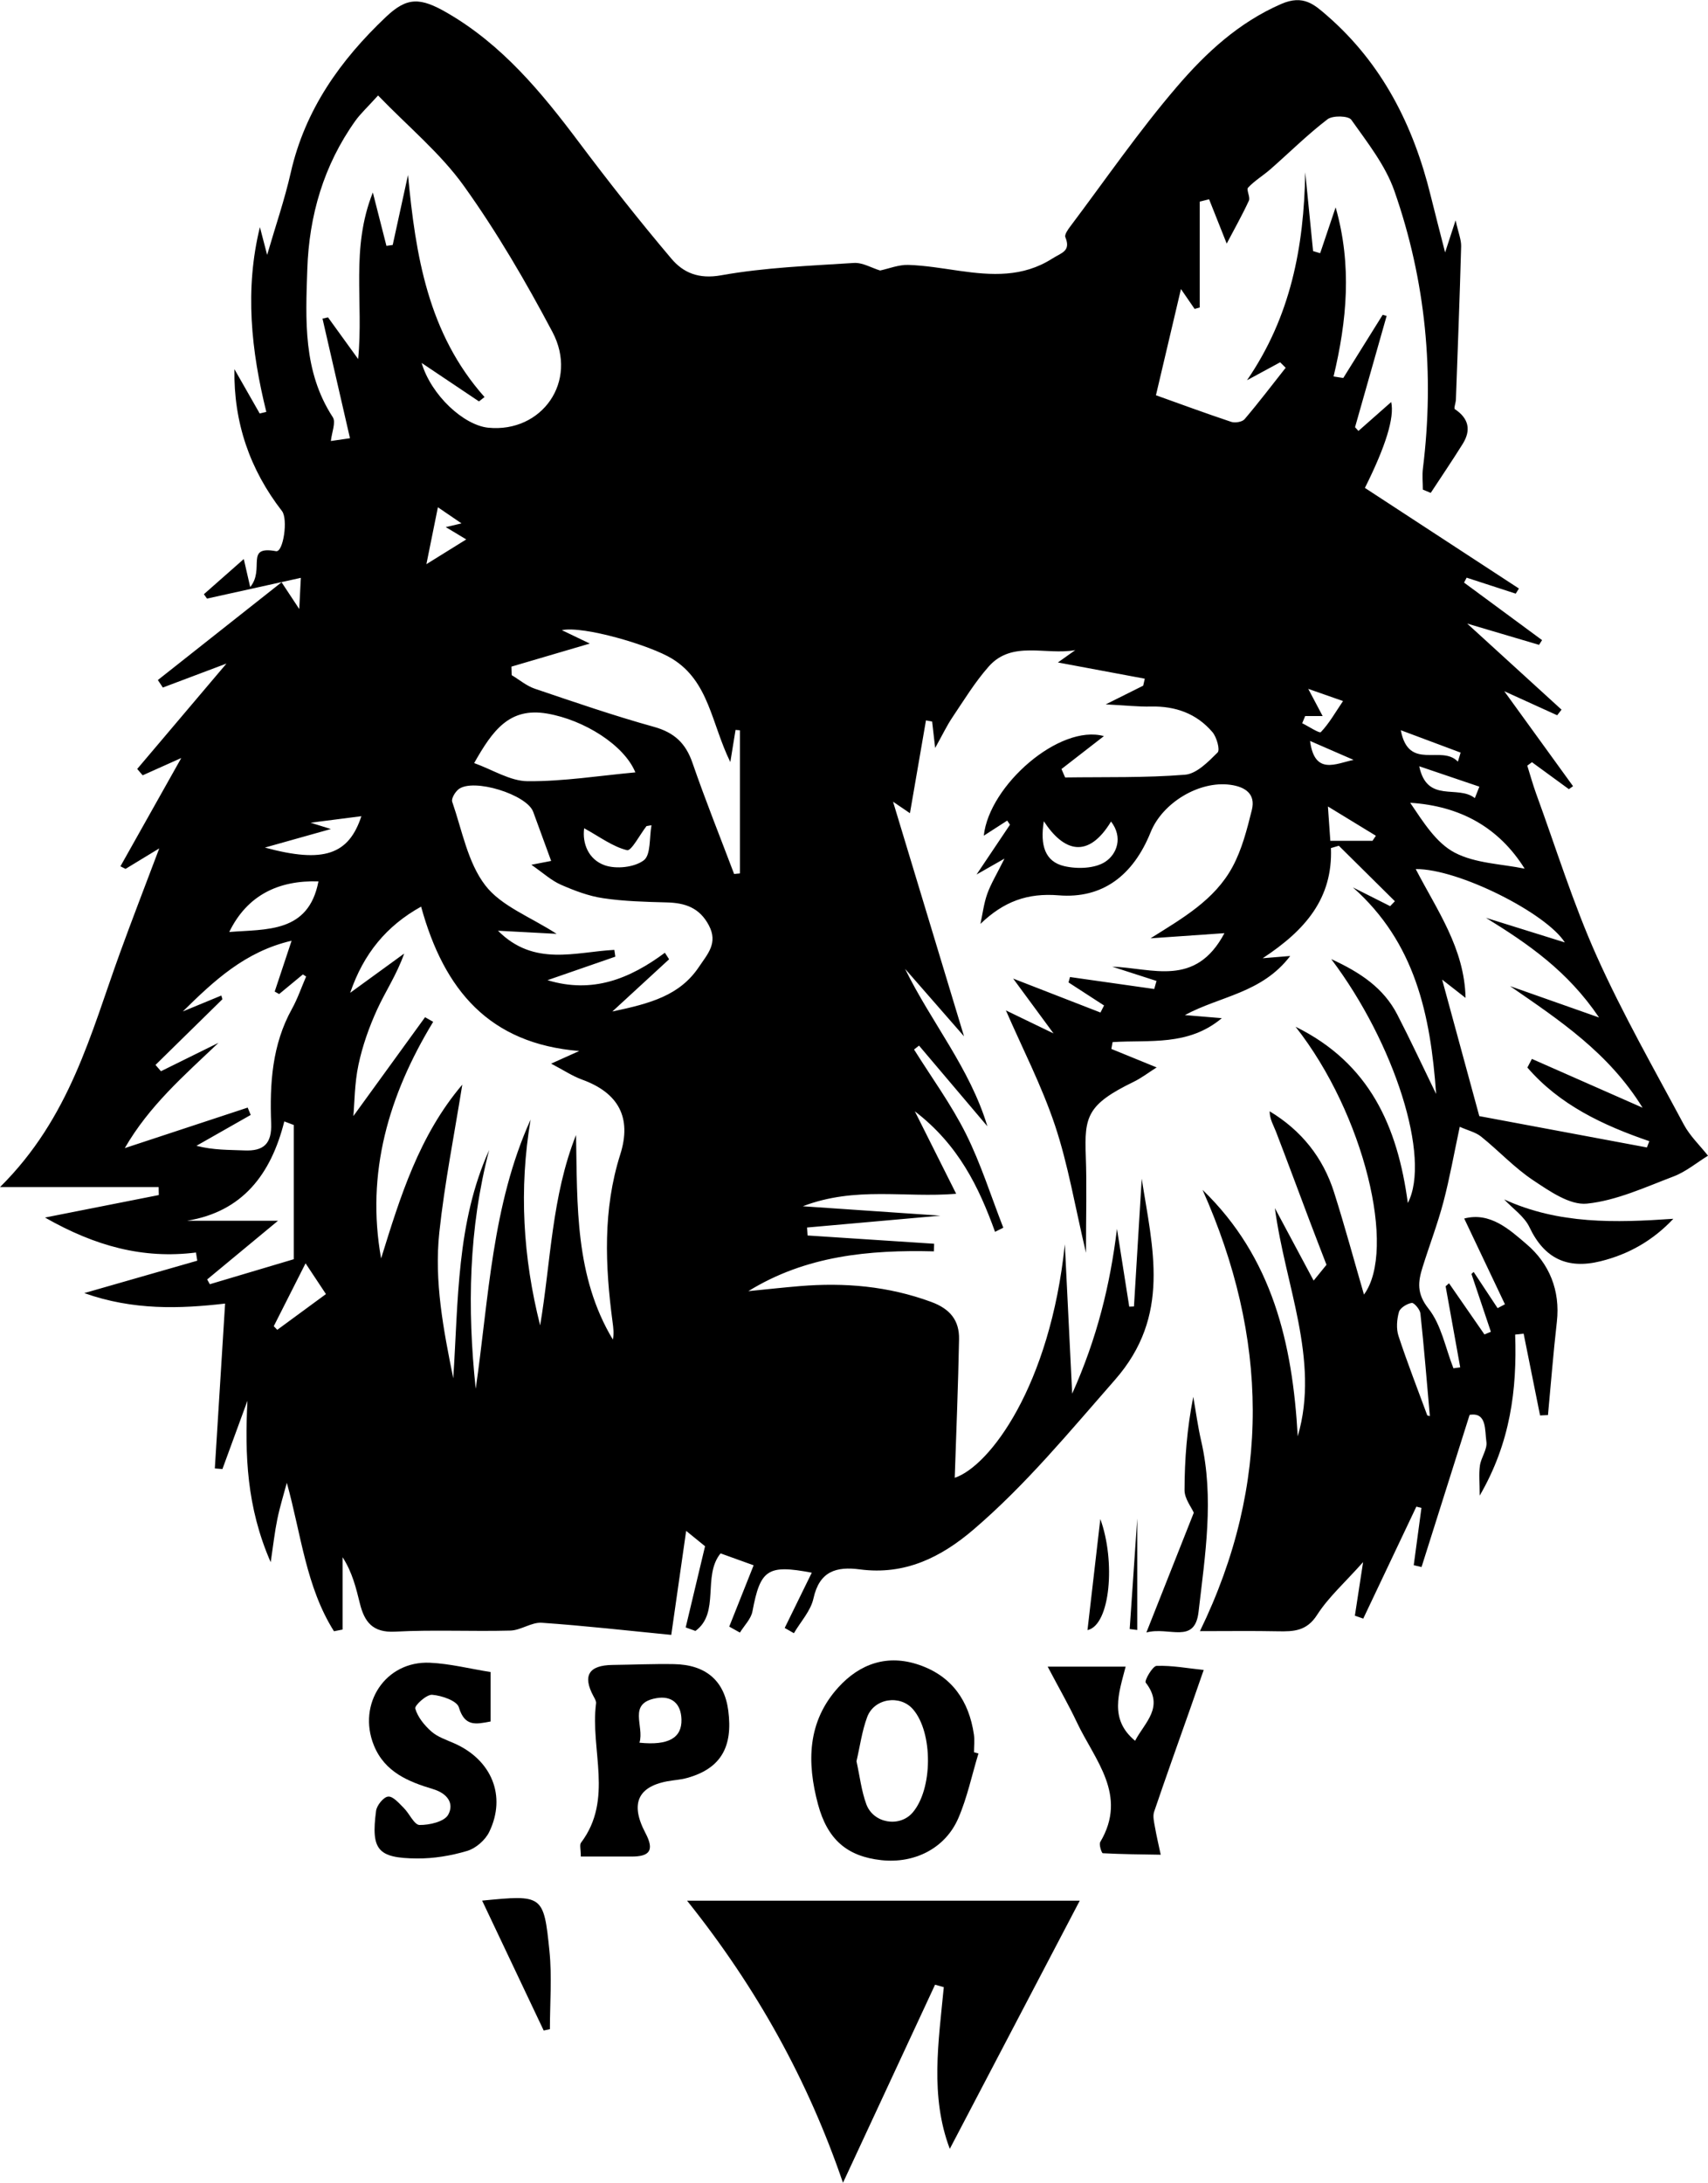 <svg xmlns="http://www.w3.org/2000/svg" id="Layer_2" data-name="Layer 2" viewBox="0 0 332.59 425.01"><g id="Layer_1-2" data-name="Layer 1"><g><path d="m193.76,239.85c-3.16-8.75-7.12-16.95-15.62-23.47,2.97,5.93,5.41,10.81,8.05,16.06-10.05.83-19.56-1.5-29.86,2.43,9.55.65,17.65,1.21,26.8,1.83-9.43.84-17.71,1.57-25.98,2.31l.1,1.55c8.22.54,16.43,1.07,24.65,1.61-.02.49-.03.98-.05,1.48-12.61-.31-24.93.83-36.13,7.75,3.34-.33,6.67-.7,10.01-.98,8.72-.73,17.22,0,25.56,3.06,3.72,1.36,5.53,3.61,5.46,7.28-.17,9.1-.55,18.19-.84,26.98,6.76-2.24,18.57-17.84,21.44-45.46.46,9.26.91,18.52,1.43,29.08,4.87-10.87,7.38-21.17,8.72-32.09.8,5.05,1.6,10.1,2.39,15.15.31-.01.62-.02.92-.04.5-8.29,1.01-16.58,1.51-24.87,2.11,13.54,5.76,26.66-5.22,39.17-8.82,10.05-17.25,20.32-27.44,29.06-6.45,5.54-13.5,8.98-22.2,7.84-4.63-.61-7.89.35-9.06,5.65-.53,2.42-2.49,4.52-3.81,6.77-.6-.34-1.19-.68-1.79-1.02,1.75-3.58,3.5-7.15,5.27-10.76-8.63-1.64-10.02-.62-11.55,7.53-.28,1.48-1.6,2.76-2.44,4.13-.69-.39-1.39-.77-2.08-1.16,1.54-3.86,3.08-7.73,4.75-11.94-2.06-.74-4.2-1.51-6.44-2.32-3.59,4.42-.04,11.55-4.89,15.1l-1.9-.68c1.21-5.07,2.42-10.14,3.77-15.81-.52-.43-1.62-1.32-3.68-2.99-.98,6.85-1.85,12.94-2.9,20.25-8.42-.82-16.81-1.78-25.21-2.36-1.99-.14-4.06,1.46-6.11,1.52-7.49.2-15-.19-22.48.21-4.36.23-5.95-1.92-6.83-5.47-.75-3.03-1.47-6.07-3.37-9.02v14.08c-.56.11-1.12.22-1.68.33-5.45-8.65-6.38-18.81-9.18-28.91-.63,2.36-1.36,4.7-1.85,7.09-.5,2.42-.77,4.88-1.29,8.38-4.7-10.73-5.05-20.93-4.53-31.44-1.62,4.43-3.25,8.86-4.87,13.3l-1.48-.12c.66-10.52,1.31-21.04,2-32.1-8.75,1.02-17.92,1.34-27.42-2.04,7.8-2.24,14.9-4.28,22-6.31-.08-.53-.17-1.06-.25-1.59-10.28,1.29-19.59-1.22-29.4-6.81,8.21-1.62,15.18-3,22.16-4.38l-.03-1.55H0c13.65-13.51,17.68-29.96,23.36-45.6,2.29-6.31,4.71-12.56,7.65-20.35-3.05,1.85-4.8,2.92-6.56,3.99-.33-.17-.66-.33-1-.5,3.83-6.81,7.65-13.62,11.85-21.09-2.83,1.27-5.18,2.32-7.52,3.37-.35-.41-.71-.83-1.06-1.24,5.42-6.4,10.84-12.8,17.38-20.52-4.95,1.87-8.67,3.27-12.39,4.67-.32-.49-.65-.98-.97-1.46,7.9-6.25,15.8-12.49,24.09-19.04,1.27,1.92,1.96,2.97,3.44,5.21.13-2.59.2-3.87.31-6.07-6.49,1.44-12.38,2.74-18.27,4.04-.2-.28-.41-.57-.61-.85,2.27-2,4.54-4,7.77-6.85.4,1.73.82,3.59,1.25,5.45,2.94-3.56-1.14-8.11,5.03-6.98,1.42.26,2.37-6.25,1.16-7.81-6.24-8.06-9.43-17.21-9.26-27.63,1.64,2.88,3.28,5.75,4.92,8.63l1.29-.31c-2.95-11.9-4.23-23.84-1.25-35.97.44,1.69.88,3.39,1.41,5.4,1.61-5.55,3.4-10.73,4.6-16.03,2.78-12.24,9.65-21.9,18.56-30.33,4.1-3.88,6.65-3.81,11.94-.74,10.66,6.19,18.27,15.38,25.52,25.04,5.82,7.76,11.84,15.4,18.1,22.8,2.33,2.75,5.32,4.02,9.71,3.23,8.48-1.52,17.19-1.84,25.81-2.4,1.7-.11,3.47.97,5.12,1.47,1.72-.37,3.63-1.15,5.5-1.09,3.31.11,6.62.68,9.91,1.15,6.26.89,12.34,1.3,18.11-2.38,1.82-1.16,3.67-1.42,2.55-4.17-.2-.49.49-1.47.96-2.09,6.86-9.12,13.35-18.56,20.77-27.21,5.62-6.56,11.98-12.48,20.31-16.11,4.32-1.88,6.47.14,8.98,2.32,10.7,9.33,16.76,21.36,20.1,34.94.87,3.53,1.79,7.04,2.83,11.12.62-1.91,1.13-3.46,2.04-6.25.54,2.45,1.11,3.76,1.08,5.06-.27,9.95-.66,19.9-1.02,29.84-.02.64-.44,1.7-.21,1.86,2.72,1.81,3.21,4.08,1.53,6.78-2.01,3.22-4.14,6.36-6.22,9.53-.51-.21-1.03-.43-1.54-.64,0-1.38-.15-2.78.02-4.14,2.28-18.44.56-36.54-5.57-54.04-1.75-4.99-5.27-9.43-8.38-13.83-.56-.79-3.63-.87-4.64-.09-3.88,2.97-7.38,6.45-11.07,9.69-1.42,1.25-3.1,2.24-4.38,3.61-.4.42.47,1.85.15,2.54-1.28,2.78-2.79,5.45-4.32,8.36-1.27-3.19-2.35-5.91-3.43-8.63-.61.15-1.22.31-1.83.46v20.61c-.33.09-.66.19-.99.28-.93-1.36-1.87-2.72-2.66-3.87-1.62,6.86-3.25,13.77-4.87,20.68,4.45,1.59,9.53,3.47,14.66,5.18.75.25,2.14.02,2.6-.52,2.77-3.25,5.35-6.66,8-10.01-.36-.36-.71-.71-1.07-1.07l-6.46,3.5c8.52-12.4,11.1-26,11.34-40.5.51,5.12,1.02,10.23,1.53,15.35.46.14.92.28,1.38.41.93-2.75,1.86-5.51,3.01-8.93,3.22,11.3,2.19,22.08-.4,32.93.63.1,1.26.2,1.89.3,2.56-4.1,5.11-8.2,7.67-12.3.26.07.52.15.77.22-2.05,7.22-4.1,14.44-6.15,21.66l.66.73c2.09-1.85,4.18-3.69,6.38-5.63q.99,4.5-5.12,16.72c9.93,6.49,19.96,13.04,29.99,19.59l-.62,1c-3.19-1.04-6.38-2.07-9.56-3.11-.17.32-.33.64-.5.96,5.06,3.73,10.13,7.47,15.19,11.2-.2.31-.39.61-.59.92-4.23-1.25-8.46-2.5-13.99-4.14,6.81,6.21,12.59,11.49,18.37,16.76-.28.36-.57.73-.85,1.09-3.05-1.39-6.11-2.78-10.3-4.68,4.92,6.79,9.15,12.64,13.39,18.49-.27.19-.54.39-.81.58-2.4-1.75-4.79-3.5-7.19-5.25-.3.22-.61.45-.91.67.57,1.82,1.08,3.67,1.73,5.47,3.86,10.56,7.19,21.36,11.78,31.6,5.03,11.22,11.16,21.95,16.97,32.81,1.19,2.23,3.12,4.05,4.71,6.07-2.22,1.37-4.3,3.12-6.69,4.03-5.53,2.1-11.13,4.71-16.88,5.3-3.34.34-7.3-2.44-10.49-4.56-3.64-2.42-6.68-5.73-10.12-8.49-1.07-.86-2.55-1.19-4.16-1.91-1.13,5.29-1.96,10.02-3.18,14.64-1.13,4.28-2.73,8.44-4.05,12.67-.89,2.84-1.2,5.14,1.14,8.09,2.51,3.17,3.31,7.69,4.86,11.62.44-.06.88-.12,1.32-.18-.95-5.26-1.89-10.53-2.84-15.79.22-.19.44-.39.66-.58,2.3,3.32,4.6,6.64,6.9,9.96.42-.17.84-.35,1.25-.52-1.26-3.75-2.52-7.51-3.78-11.26.14-.13.28-.26.43-.39,1.55,2.35,3.1,4.7,4.66,7.05.48-.25.95-.5,1.43-.75-2.6-5.49-5.21-10.97-7.93-16.7,5.05-1.33,8.83,2.16,12.16,5.01,4.39,3.75,6.57,8.98,5.88,15.1-.69,6.04-1.16,12.11-1.73,18.16-.51.02-1.02.05-1.54.07-1.07-5.31-2.13-10.61-3.2-15.92-.55.06-1.1.12-1.65.18.37,10.7-.91,21.03-6.91,31.36,0-2.55-.19-4.24.05-5.87.23-1.58,1.47-3.17,1.26-4.61-.33-2.29.11-5.82-3.27-5.25-3.2,10.12-6.28,19.88-9.36,29.63l-1.52-.36c.5-3.72,1-7.44,1.5-11.15-.33-.08-.66-.17-.99-.25-3.45,7.27-6.89,14.54-10.34,21.8-.54-.19-1.09-.38-1.63-.57.47-3.08.95-6.15,1.6-10.43-3.56,4-6.75,6.83-8.96,10.28-2.02,3.16-4.55,3.25-7.61,3.19-4.82-.1-9.65-.03-15.2-.03,13.99-28.77,13.26-57.3.51-85.92,13.65,13.19,17.52,29.97,18.53,47.98,2.22-7.52,1.52-15,.11-22.34-1.4-7.25-3.52-14.37-4.56-22.09,2.49,4.66,4.98,9.31,7.55,14.12.91-1.12,2.15-2.64,2.5-3.08-1.38-3.6-2.4-6.2-3.38-8.81-2.15-5.7-4.26-11.41-6.45-17.1-.48-1.25-1.22-2.4-1.24-3.98,6.19,3.73,10.4,9.01,12.55,15.79,2.13,6.72,3.97,13.54,5.82,19.9,6.4-8.7.06-35.17-13.32-52.15,14.44,7.12,19.86,19.41,21.86,34.32,4.55-8.75-2.57-31.13-14.91-47.49,5.76,2.64,10.22,5.68,12.86,10.8,2.52,4.88,4.84,9.87,7.56,15.46-1.09-15.54-4.13-29.52-16.2-40.22,2.42,1.22,4.83,2.43,7.25,3.65l.92-.96c-3.64-3.6-7.27-7.2-10.91-10.8-.51.15-1.03.3-1.54.45.37,9.8-4.98,15.99-13.29,21.45,2.14-.18,3.28-.27,5.36-.44-5.54,7.27-13.64,7.79-20.51,11.51,2.16.18,4.33.36,7.19.6-6.54,5.5-14.13,4.19-21.27,4.66-.08.44-.16.89-.24,1.33,2.74,1.12,5.49,2.24,8.82,3.6-1.61,1.02-2.98,2.08-4.51,2.82-9.02,4.39-9.57,6.75-9.29,14.38.22,5.82.04,11.65.04,18.89-2.17-9.18-3.49-17.19-6.03-24.79-2.59-7.75-6.39-15.09-9.56-22.4,2.28,1.1,5.12,2.47,9.27,4.48-3.06-4.16-5.26-7.15-7.86-10.68,6.3,2.45,11.65,4.53,17,6.61.23-.46.47-.92.7-1.37-2.31-1.5-4.61-2.99-6.92-4.49l.29-1.05c5.47.78,10.94,1.55,16.4,2.33.15-.52.29-1.05.44-1.57-2.87-.93-5.74-1.85-8.62-2.78,7.8.26,16.21,4.12,21.85-6.52-5.38.37-9.89.69-14.39,1,6.22-3.91,12.48-7.45,15.97-13.92,1.83-3.39,2.82-7.3,3.76-11.08.78-3.15-1.34-4.5-4.18-4.89-6.02-.83-13.2,3.45-15.53,9.23-3.41,8.46-9.4,12.99-17.92,12.29-6.05-.49-10.68,1.19-15.22,5.56.42-1.95.66-3.97,1.32-5.83.7-1.96,1.82-3.78,3.36-6.88-2.27,1.3-3.29,1.88-5.44,3.1,2.69-4,4.6-6.85,6.51-9.7l-.54-.8c-1.51.97-3.01,1.94-4.56,2.94,1.04-9.8,14.75-21.78,23.39-19.39-2.73,2.12-5.49,4.27-8.26,6.41.24.55.47,1.09.71,1.64,7.79-.11,15.6.09,23.34-.53,2.26-.18,4.53-2.52,6.35-4.33.51-.51-.17-2.98-1-3.96-3.09-3.63-7.22-5.1-12-4.99-2.42.06-4.84-.22-8.78-.42,3.32-1.66,5.3-2.65,7.29-3.64.1-.45.21-.91.31-1.36-5.58-1.04-11.17-2.09-16.92-3.16.96-.68,2.17-1.54,3.38-2.4-5.77,1.04-12.3-1.95-16.85,3.19-2.67,3.02-4.8,6.52-7.06,9.88-1.09,1.62-1.94,3.41-3.37,5.98-.27-2.37-.43-3.76-.59-5.15-.4-.07-.8-.15-1.2-.22-1.03,5.94-2.05,11.89-3.12,18.07-.47-.32-1.2-.82-3.29-2.24,4.85,16.03,9.29,30.69,13.82,45.68-4.01-4.58-7.75-8.86-11.48-13.14,5.1,10.42,12.62,19.34,16.03,30.66-4.55-5.37-8.93-10.54-13.31-15.71-.32.25-.65.5-.97.76,3.41,5.45,7.24,10.69,10.1,16.41,2.92,5.85,4.89,12.18,7.28,18.29-.54.27-1.08.54-1.63.81Zm-101.13,30.59c2.56-17.68,3.14-35.74,10.69-52.44-2.28,13.53-1.49,26.83,1.86,40.07,2.09-12.42,2.24-25.14,6.99-37.08.26,13.74-.24,27.51,7.17,39.84.24-1.19.09-2.31-.06-3.43-1.45-10.96-1.91-21.87,1.5-32.62,2.27-7.16-.32-12-7.46-14.58-1.87-.68-3.57-1.83-6-3.1,2.46-1.11,3.96-1.78,5.47-2.46-17.51-1.43-26.32-11.84-30.79-28.11-6.71,3.72-11.2,9.13-13.81,16.78,3.78-2.75,7.15-5.19,10.51-7.64-1.45,4.13-3.67,7.39-5.28,10.93-1.56,3.42-2.84,7.05-3.62,10.73-.77,3.63-.76,7.43-.99,9.98,4.44-6.12,9.2-12.68,13.96-19.25.53.3,1.05.6,1.58.9-8.68,14.29-13.12,29.43-10.14,46.07,3.72-11.98,7.37-23.9,15.81-33.84-1.56,9.77-3.45,19.2-4.47,28.73-1.03,9.59.81,19.04,2.71,28.45,1-15.1.61-30.28,6.99-44.45-3.99,15.3-4.29,30.82-2.61,46.53Zm-10.53-199.77c1.89,6.35,8.24,12.14,12.99,12.61,10.44,1.02,17.57-9.03,12.49-18.63-5.19-9.8-10.82-19.47-17.27-28.47-4.56-6.36-10.82-11.51-16.69-17.59-2.1,2.33-3.43,3.54-4.45,4.97-6.14,8.63-8.98,18.4-9.33,28.85-.33,9.9-.86,19.88,4.96,28.82.65.99-.2,2.96-.37,4.64,1.17-.17,2.67-.39,3.72-.54-1.84-8.02-3.6-15.65-5.35-23.29.36-.08.71-.17,1.07-.25,1.74,2.41,3.48,4.82,5.87,8.12,1.09-11.18-1.5-21.47,2.86-32.43,1.11,4.35,1.88,7.37,2.65,10.39.41-.06.81-.11,1.22-.17.99-4.54,1.99-9.08,2.98-13.63,1.48,15.63,3.87,30.83,14.9,43.24-.36.28-.72.57-1.08.85-3.65-2.45-7.3-4.9-11.17-7.49Zm205.96,146.65c10.88,2.03,21.76,4.07,32.64,6.1.15-.41.31-.82.46-1.22-9.06-3.1-17.5-7.1-23.74-14.34.29-.56.59-1.12.88-1.68,6.94,3.06,13.87,6.11,21.55,9.5-6.63-10.73-16.19-17.03-25.8-23.67,5.44,1.92,10.89,3.84,17.33,6.11-6.12-9.06-13.81-14.34-22.03-19.41,5.21,1.62,10.43,3.25,15.36,4.79-3.6-5.7-20.74-14.37-29.03-14.28,4.13,7.99,9.49,15.41,9.7,25.08-1.77-1.38-3.23-2.52-4.56-3.56,2.45,8.99,4.86,17.85,7.24,26.59Zm-180.73-49.67c-1.26-3.43-2.39-6.5-3.5-9.57-1.22-3.38-11.66-6.63-14.53-4.41-.68.53-1.46,1.83-1.24,2.45,1.92,5.54,3.01,11.8,6.43,16.26,3.11,4.06,8.8,6.14,13.9,9.45-3.83-.2-7.2-.38-11.42-.61,7.04,7.07,15.09,4.12,22.66,3.73l.19,1.32c-4.24,1.47-8.49,2.94-13.21,4.58,8.78,2.67,16.02-.27,22.86-5.34.27.42.54.85.82,1.27-3.32,3.06-6.65,6.12-11.05,10.17,7.43-1.57,13.13-3.11,16.88-8.71,1.67-2.5,3.73-4.61,1.92-8.05-1.82-3.46-4.63-4.39-8.2-4.48-4.14-.11-8.31-.21-12.4-.82-2.83-.42-5.61-1.48-8.25-2.64-1.84-.81-3.4-2.26-5.72-3.87,1.95-.38,2.89-.56,3.87-.75Zm-64.79,35.4c-6.69,6.37-13.48,12.24-18.24,20.5,8.37-2.76,16.15-5.33,23.93-7.89.2.48.4.95.59,1.43-3.52,2-7.05,4.01-10.57,6.01,3.39.87,6.37.77,9.33.9,3.79.17,5.37-1.32,5.22-5.29-.29-7.68.17-15.3,4.06-22.29,1.1-1.99,1.84-4.18,2.75-6.28-.21-.14-.42-.27-.63-.41-1.54,1.27-3.08,2.55-4.62,3.82-.29-.16-.58-.32-.87-.48,1.04-3.15,2.09-6.29,3.29-9.9-9.09,2.11-15.16,7.85-21.18,13.77,2.5-1.03,5-2.06,7.5-3.1l.21.72c-4.34,4.26-8.69,8.52-13.03,12.79.35.41.7.82,1.06,1.23,3.74-1.85,7.48-3.69,11.22-5.54Zm99.68-54.65c-3.7-7.52-4.13-15.7-11.32-20.13-4.3-2.65-17.32-6.46-21.49-5.57,2.25,1.08,4.18,2.01,5.44,2.61-4.8,1.41-10.03,2.95-15.26,4.49.02.55.04,1.11.05,1.66,1.5.9,2.89,2.09,4.5,2.64,7.68,2.6,15.37,5.25,23.18,7.42,3.97,1.1,6.2,3.18,7.52,7.01,2.51,7.28,5.39,14.44,8.11,21.64.38-.04.76-.07,1.14-.11v-27.86c-.29-.03-.57-.05-.86-.08-.28,1.74-.56,3.47-1.02,6.28Zm-18.5,1.99c-2.17-5.31-9.98-10.22-17.18-11.45-7.35-1.26-10.6,3.26-14.21,9.64,3.6,1.29,7,3.5,10.41,3.53,7,.05,14.02-1.08,20.98-1.72Zm-69.58,87.3c-5.12,4.24-9.46,7.83-13.8,11.43l.52.93c5.89-1.76,11.79-3.51,16.35-4.87v-26.13c-.62-.23-1.23-.47-1.85-.7-2.6,10.36-8.18,17.58-18.93,19.34h17.7Zm242.75-68.55c-5.01-8.01-12.52-12.21-22.29-12.83,2.52,3.71,5.03,7.81,8.69,9.72,4.03,2.1,9.11,2.18,13.6,3.11Zm-234.88,2.48c-7.69-.25-13.86,2.63-17.37,9.85,7.2-.59,15.44.25,17.37-9.85Zm141.25-11.73c-.78,4.78.29,7.89,3.96,8.75,2.54.6,6.01.49,8.03-.86,2.23-1.48,3.47-4.72,1.1-7.82-4.49,7.39-9.25,5.85-13.1-.07Zm74.68,115.71c.16.04.33.09.49.13-.59-6.66-1.13-13.33-1.84-19.98-.08-.78-1.23-2.13-1.69-2.06-.94.16-2.26.96-2.49,1.76-.41,1.46-.55,3.25-.09,4.67,1.71,5.21,3.72,10.33,5.61,15.48ZM60.48,160.19c1.78.55,2.71.84,3.95,1.23-4.1,1.15-7.83,2.2-12.85,3.61,11.49,3.12,16.33,1.36,18.79-6.11-3.05.39-5.98.77-9.89,1.27Zm66.39.49c-.33.06-.65.11-.98.17-1.29,1.66-2.96,4.9-3.79,4.69-2.79-.68-5.29-2.59-8.35-4.27-.39,2.94.82,6.07,3.98,7.2,2.24.8,5.79.42,7.62-.95,1.42-1.06,1.07-4.47,1.51-6.83Zm-73.56,97.54c.23.24.45.47.68.71,3.1-2.28,6.2-4.55,9.48-6.96-1.2-1.81-2.31-3.49-3.97-5.99-2.27,4.49-4.23,8.37-6.19,12.24Zm37.48-153.19c-1.71-1.03-2.67-1.6-3.99-2.4,1.17-.28,1.86-.44,3.07-.72-1.59-1.09-2.83-1.93-4.6-3.14-.75,3.69-1.35,6.68-2.24,11.08,3.23-2.01,5.18-3.22,7.76-4.82Zm196.4,50.37c.29-.74.59-1.49.88-2.23-3.9-1.32-7.81-2.65-11.71-3.97,1.53,7.3,7.48,3.54,10.83,6.2Zm-33.04-15.98c-.19.47-.39.93-.58,1.4,1.26.62,3.35,2.02,3.64,1.72,1.62-1.7,2.8-3.81,4.31-6.04-2.33-.82-3.98-1.39-6.77-2.37,1.35,2.54,2.02,3.82,2.8,5.29h-3.4Zm13.11,24.29c.22-.33.44-.65.66-.98-2.77-1.69-5.55-3.38-9.34-5.7.21,3.07.33,4.75.47,6.68h8.22Zm16.63-15.41c.18-.59.35-1.17.53-1.76-3.88-1.45-7.77-2.91-11.65-4.36,1.53,8.05,7.9,2.74,11.12,6.12Zm-28.79-4.03c.89,6.78,5.07,4.38,8.48,3.69-2.6-1.13-5.2-2.27-8.48-3.69Z"/><path d="m210.26,370.07c-8.56,16.35-16.91,32.29-25.31,48.33-3.89-10.27-2.18-20.9-1.17-31.48-.57-.16-1.13-.32-1.7-.48-5.88,12.65-11.76,25.3-17.93,38.57-6.8-19.88-16.71-37.85-30.36-54.93h76.47Z"/><path d="m190.53,341.41c-1.28,4.22-2.19,8.61-3.93,12.63-2.55,5.87-8.54,8.85-14.98,8.15-6.7-.73-10.49-4.04-12.33-10.86-2.2-8.19-2.09-16.11,3.94-22.77,4.22-4.65,9.6-6.52,15.78-4.38,6.37,2.2,9.67,7.01,10.63,13.52.17,1.14.02,2.32.02,3.48.29.08.57.16.86.23Zm-23.75,1.52c.64,2.92.96,5.76,1.91,8.36,1.38,3.75,6.46,4.56,8.99,1.67,3.97-4.55,4.04-15.57.12-20.13-2.5-2.91-7.57-2.19-8.94,1.5-1.02,2.75-1.41,5.74-2.08,8.6Z"/><path d="m113.1,361.5c0-1.44-.27-2.3.04-2.71,6.38-8.47,1.75-18.12,2.93-27.13.06-.43-.27-.95-.5-1.38q-3.25-6.01,3.7-6.1c3.99-.05,7.98-.23,11.97-.16,6.23.11,9.81,3.25,10.57,9.03.94,7.12-1.47,11.2-7.74,13.06-.95.28-1.95.42-2.94.54-6.74.84-8.64,4.22-5.44,10.27,1.8,3.41.77,4.57-2.71,4.57-3.14,0-6.29,0-9.88,0Zm11.42-22.18c5.68.59,8.27-.96,8.18-4.51-.08-3.14-1.93-4.68-4.89-4.16-5.69.99-2.29,5.42-3.29,8.67Z"/><path d="m95.53,325.56v9.63c-2.86.54-5.03,1.06-6.18-2.76-.38-1.28-3.34-2.29-5.2-2.44-1.09-.09-3.46,2.09-3.29,2.68.48,1.67,1.78,3.27,3.14,4.47,1.2,1.06,2.88,1.61,4.4,2.28,7.32,3.2,10.27,10.26,6.86,17.28-.77,1.59-2.61,3.19-4.29,3.69-3.14.94-6.53,1.5-9.81,1.47-7.63-.07-8.93-1.68-7.93-9.27.14-1.08,1.47-2.71,2.36-2.78.95-.08,2.11,1.3,3.02,2.2,1.11,1.09,2.04,3.31,3.08,3.33,1.92.03,4.83-.64,5.58-1.99,1.17-2.1,0-4.11-2.96-5-4.75-1.43-9.39-3.28-11.51-8.52-3.26-8.07,2.26-16.47,10.91-16.08,3.93.18,7.82,1.18,11.81,1.81Z"/><path d="m204,324.51h15.19c-1.34,5.21-3.23,10.24,1.84,14.44,1.86-3.58,5.78-6.53,2.07-11.33-.29-.38,1.33-3.23,2.12-3.26,3.04-.1,6.11.48,9.17.8-.84,2.41-1.67,4.82-2.52,7.23-2.39,6.78-4.82,13.55-7.13,20.36-.3.87-.02,1.99.15,2.96.32,1.82.75,3.62,1.13,5.42-3.76-.06-7.52-.09-11.28-.29-.22-.01-.79-1.7-.49-2.19,5.42-9.14-1.08-15.94-4.55-23.29-1.59-3.38-3.47-6.63-5.69-10.85Z"/><path d="m223.23,317.86c3.34-8.43,6.28-15.87,9.23-23.32-.48-1.1-1.81-2.75-1.8-4.4.01-5.97.47-11.95,1.7-18.16.51,2.88.89,5.78,1.55,8.63,2.55,11.12.75,22.18-.52,33.22-.74,6.44-5.73,2.82-10.16,4.03Z"/><path d="m292.9,233.54c10.66,4.86,21.65,4.55,32.94,3.77-3.93,4.19-8.66,6.91-14.19,8.27-6.41,1.58-10.92-.5-13.82-6.62-1-2.11-3.25-3.63-4.93-5.42Z"/><path d="m93.87,370.07c11.81-1.15,12.01-1.17,13.12,9.81.51,5.02.09,10.14.09,15.22-.4.09-.81.18-1.21.26-3.96-8.36-7.93-16.72-11.99-25.3Z"/><path d="m214.26,295.77c2.99,8.15,1.97,20.65-2.5,21.63.85-7.39,1.68-14.56,2.5-21.63Z"/><path d="m219.98,317.18c.47-6.81.93-13.62,1.47-21.52v21.71c-.49-.06-.98-.12-1.47-.18Z"/></g></g></svg>